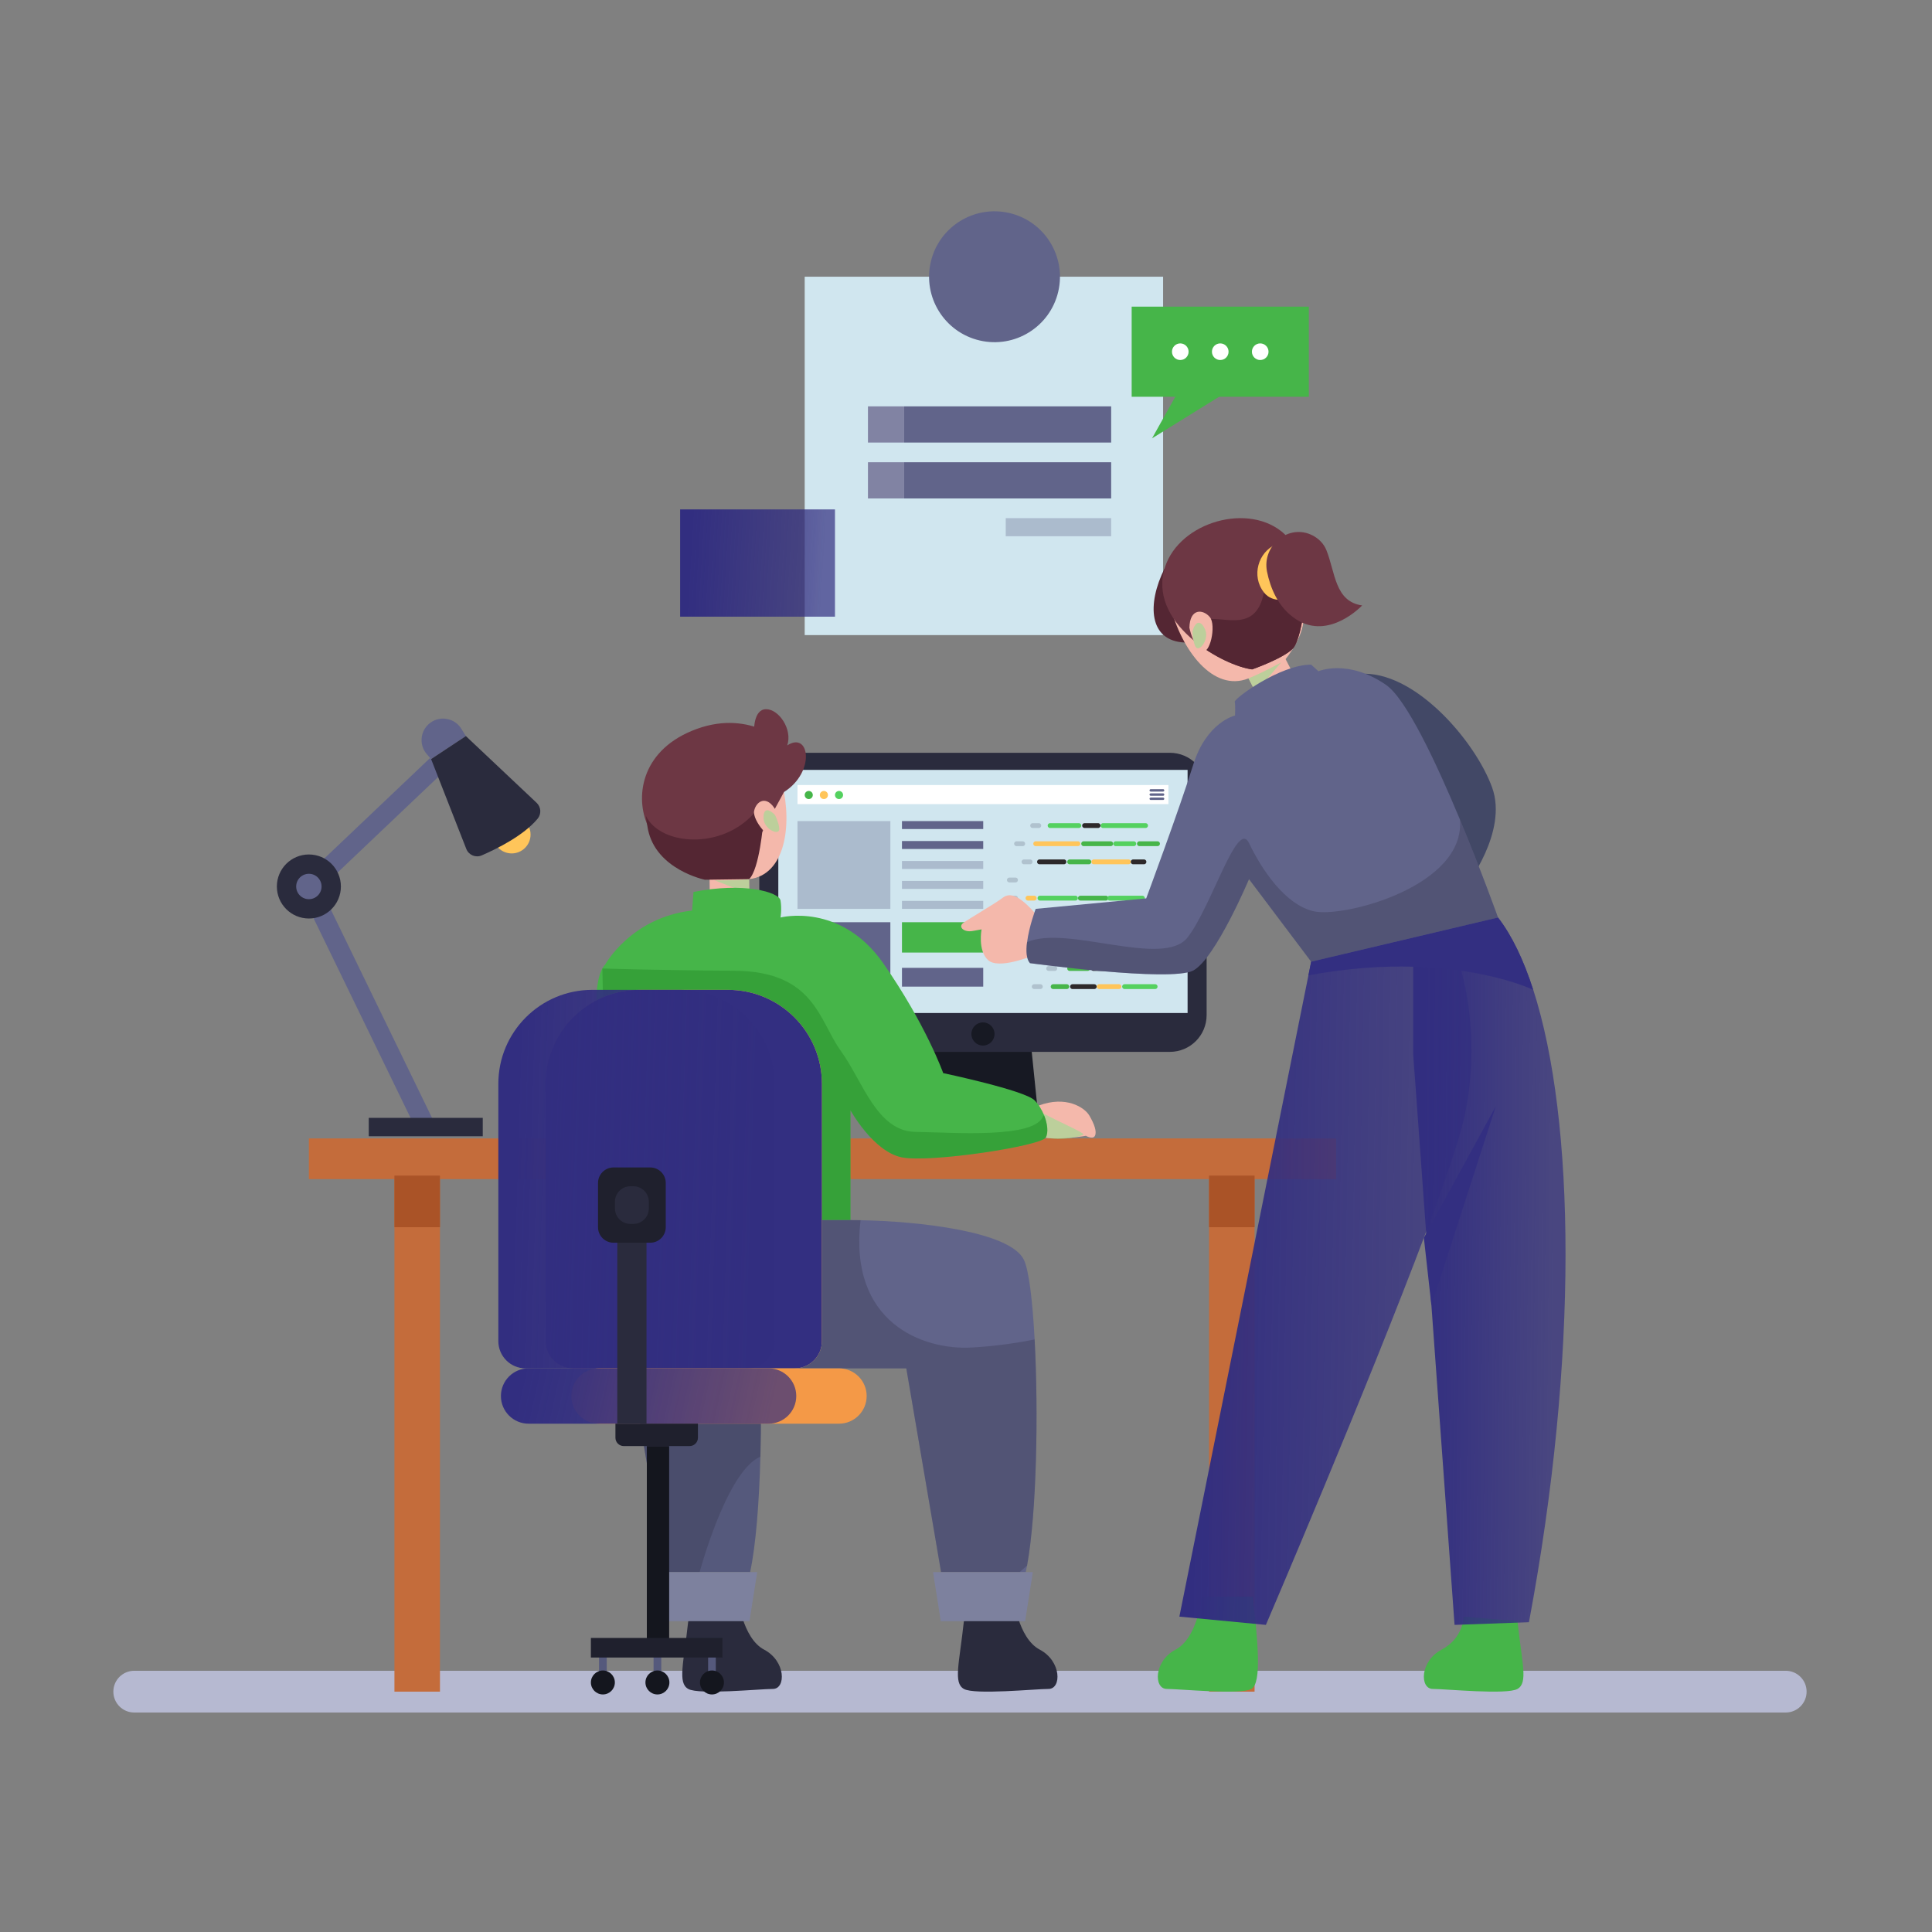 <svg width="400" height="400" viewBox="0 0 400 400" fill="none" xmlns="http://www.w3.org/2000/svg">
<rect x="0" y="0" width="400" height="400" fill="#808080" stroke="none"/>
<path d="M369.717 354.558H27.789C25.402 354.558 23.468 352.623 23.468 350.237C23.468 347.85 25.402 345.916 27.789 345.916H369.717C372.103 345.916 374.038 347.85 374.038 350.237C374.038 352.623 372.103 354.558 369.717 354.558Z" fill="#B6B9D1"/>
<path d="M276.628 235.7H63.95V244.122H276.628V235.7Z" fill="#C46C3B"/>
<path d="M91.09 243.398H81.665V350.237H91.09V243.398Z" fill="#C46C3B"/>
<path d="M259.746 243.398H250.321V350.237H259.746V243.398Z" fill="#C46C3B"/>
<path d="M91.09 243.398H81.665V254.08H91.09V243.398Z" fill="#AA5327"/>
<path d="M259.746 243.398H250.321V254.08H259.746V243.398Z" fill="#AA5327"/>
<path d="M215.025 231.655H191.882L193.43 216.471H213.477L215.025 231.655Z" fill="#171923"/>
<path d="M221.414 235.374H185.606C185.606 232.974 187.552 231.027 189.953 231.027H217.068C219.468 231.028 221.414 232.974 221.414 235.374Z" fill="#2A2B3D"/>
<path d="M242.206 217.778H164.814C160.61 217.778 157.202 214.37 157.202 210.167V163.469C157.202 159.265 160.61 155.858 164.814 155.858H242.206C246.41 155.858 249.818 159.266 249.818 163.469V210.167C249.818 214.37 246.41 217.778 242.206 217.778Z" fill="#2A2B3D"/>
<path d="M245.878 159.398H161.142V209.732H245.878V159.398Z" fill="#D0E6EF"/>
<path d="M205.906 214.075C205.906 215.398 204.834 216.471 203.51 216.471C202.187 216.471 201.115 215.398 201.115 214.075C201.115 212.752 202.187 211.679 203.51 211.679C204.834 211.679 205.906 212.752 205.906 214.075Z" fill="#171923"/>
<path d="M241.909 162.534H165.113V166.48H241.909V162.534Z" fill="white"/>
<path d="M168.283 164.598C168.283 165.062 167.907 165.438 167.443 165.438C166.979 165.438 166.603 165.062 166.603 164.598C166.603 164.134 166.979 163.758 167.443 163.758C167.907 163.758 168.283 164.134 168.283 164.598Z" fill="#46B549"/>
<path d="M171.418 164.598C171.418 165.062 171.042 165.438 170.578 165.438C170.114 165.438 169.738 165.062 169.738 164.598C169.738 164.134 170.114 163.758 170.578 163.758C171.042 163.758 171.418 164.134 171.418 164.598Z" fill="#FFC55A"/>
<path d="M174.552 164.598C174.552 165.062 174.176 165.438 173.712 165.438C173.248 165.438 172.872 165.062 172.872 164.598C172.872 164.134 173.248 163.758 173.712 163.758C174.176 163.758 174.552 164.134 174.552 164.598Z" fill="#54D15F"/>
<path d="M238.247 163.638H240.804" stroke="#61648A" stroke-width="0.5" stroke-miterlimit="10" stroke-linecap="round"/>
<path d="M238.247 164.506H240.804" stroke="#61648A" stroke-width="0.5" stroke-miterlimit="10" stroke-linecap="round"/>
<path d="M238.247 165.375H240.804" stroke="#61648A" stroke-width="0.5" stroke-miterlimit="10" stroke-linecap="round"/>
<path d="M217.411 170.927H223.363" stroke="#54D15F" stroke-miterlimit="10" stroke-linecap="round"/>
<path d="M224.551 170.927H227.341" stroke="#2D292A" stroke-miterlimit="10" stroke-linecap="round"/>
<path d="M228.371 170.927H237.177" stroke="#54D15F" stroke-miterlimit="10" stroke-linecap="round"/>
<path d="M214.434 174.682H223.172" stroke="#FFC55A" stroke-miterlimit="10" stroke-linecap="round"/>
<path d="M224.36 174.682H229.964" stroke="#46B549" stroke-miterlimit="10" stroke-linecap="round"/>
<path d="M230.994 174.682H234.736" stroke="#54D15F" stroke-miterlimit="10" stroke-linecap="round"/>
<path d="M235.906 174.682H239.649" stroke="#46B549" stroke-miterlimit="10" stroke-linecap="round"/>
<path d="M215.218 178.438H220.273" stroke="#2D292A" stroke-miterlimit="10" stroke-linecap="round"/>
<path d="M221.461 178.438H225.431" stroke="#46B549" stroke-miterlimit="10" stroke-linecap="round"/>
<path d="M226.461 178.438H233.647" stroke="#FFC55A" stroke-miterlimit="10" stroke-linecap="round"/>
<path d="M234.613 178.438H236.844" stroke="#2D292A" stroke-miterlimit="10" stroke-linecap="round"/>
<path d="M212.83 185.949H214.125" stroke="#FFC55A" stroke-miterlimit="10" stroke-linecap="round"/>
<path d="M215.313 185.949H222.658" stroke="#54D15F" stroke-miterlimit="10" stroke-linecap="round"/>
<path d="M223.687 185.949H228.969" stroke="#46B549" stroke-miterlimit="10" stroke-linecap="round"/>
<path d="M229.762 185.949H236.522" stroke="#54D15F" stroke-miterlimit="10" stroke-linecap="round"/>
<path d="M227.771 193.46H237.575" stroke="#FFC55A" stroke-miterlimit="10" stroke-linecap="round"/>
<path d="M215.218 189.705H220.273" stroke="#54D15F" stroke-miterlimit="10" stroke-linecap="round"/>
<path d="M221.461 189.705H224.161" stroke="#46B549" stroke-miterlimit="10" stroke-linecap="round"/>
<path d="M225.191 189.705H230.685" stroke="#2D292A" stroke-miterlimit="10" stroke-linecap="round"/>
<path d="M231.966 189.705H237.458" stroke="#46B549" stroke-miterlimit="10" stroke-linecap="round"/>
<path d="M215.458 193.46H219.313" stroke="#FFC55A" stroke-miterlimit="10" stroke-linecap="round"/>
<path d="M220.501 193.46H222.142" stroke="#2D292A" stroke-miterlimit="10" stroke-linecap="round"/>
<path d="M223.172 193.46H226.553" stroke="#54D15F" stroke-miterlimit="10" stroke-linecap="round"/>
<path d="M221.461 200.515H225.191" stroke="#46B549" stroke-miterlimit="10" stroke-linecap="round"/>
<path d="M226.379 200.515H230.685" stroke="#2D292A" stroke-miterlimit="10" stroke-linecap="round"/>
<path d="M231.714 200.515H238.6" stroke="#FFC55A" stroke-miterlimit="10" stroke-linecap="round"/>
<path d="M218.043 204.27H220.868" stroke="#46B549" stroke-miterlimit="10" stroke-linecap="round"/>
<path d="M222.056 204.27H226.553" stroke="#2D292A" stroke-miterlimit="10" stroke-linecap="round"/>
<path d="M227.582 204.27H231.665" stroke="#FFC55A" stroke-miterlimit="10" stroke-linecap="round"/>
<path d="M232.832 204.27H239.159" stroke="#54D15F" stroke-miterlimit="10" stroke-linecap="round"/>
<path opacity="0.21" d="M213.798 170.927H215.068" stroke="#383952" stroke-miterlimit="10" stroke-linecap="round"/>
<path opacity="0.21" d="M210.467 174.682H211.737" stroke="#383952" stroke-miterlimit="10" stroke-linecap="round"/>
<path opacity="0.21" d="M212.006 178.438H213.276" stroke="#383952" stroke-miterlimit="10" stroke-linecap="round"/>
<path opacity="0.21" d="M208.98 182.194H210.25" stroke="#383952" stroke-miterlimit="10" stroke-linecap="round"/>
<path opacity="0.21" d="M208.98 185.949H210.25" stroke="#383952" stroke-miterlimit="10" stroke-linecap="round"/>
<path opacity="0.21" d="M211.85 189.705H213.119" stroke="#383952" stroke-miterlimit="10" stroke-linecap="round"/>
<path opacity="0.21" d="M212.195 193.46H213.465" stroke="#383952" stroke-miterlimit="10" stroke-linecap="round"/>
<path opacity="0.21" d="M208.98 197.216H210.25" stroke="#383952" stroke-miterlimit="10" stroke-linecap="round"/>
<path opacity="0.21" d="M217.111 200.515H218.381" stroke="#383952" stroke-miterlimit="10" stroke-linecap="round"/>
<path opacity="0.21" d="M214.125 204.27H215.394" stroke="#383952" stroke-miterlimit="10" stroke-linecap="round"/>
<path opacity="0.33" d="M184.34 169.996H165.113V188.167H184.34V169.996Z" fill="#61648A"/>
<path d="M203.567 169.996H186.743V171.643H203.567V169.996Z" fill="#61648A"/>
<path d="M203.567 174.127H186.743V175.774H203.567V174.127Z" fill="#61648A"/>
<path opacity="0.33" d="M203.567 178.258H186.743V179.905H203.567V178.258Z" fill="#61648A"/>
<path opacity="0.33" d="M203.567 182.389H186.743V184.036H203.567V182.389Z" fill="#61648A"/>
<path opacity="0.33" d="M203.567 186.52H186.743V188.167H203.567V186.52Z" fill="#61648A"/>
<path d="M184.34 190.937H165.17V204.271H184.34V190.937Z" fill="#61648A"/>
<path d="M203.567 190.937H186.743V197.216H203.567V190.937Z" fill="#46B549"/>
<path d="M203.567 200.382H186.743V204.27H203.567V200.382Z" fill="#61648A"/>
<path d="M199.562 335.65C198.602 344.486 197.342 348.414 199.562 349.676C201.783 350.938 214.355 349.676 217.082 349.676C219.808 349.676 219.808 343.932 215.264 341.535C210.72 339.138 209.811 330.569 209.811 330.569L199.562 335.65Z" fill="#2A2B3D"/>
<path d="M142.492 335.65C141.531 344.486 140.271 348.414 142.492 349.676C144.713 350.938 157.285 349.676 160.011 349.676C162.738 349.676 162.738 343.932 158.194 341.535C153.65 339.138 152.741 330.569 152.741 330.569L142.492 335.65Z" fill="#2A2B3D"/>
<path d="M157.432 301.576C157.184 311.056 156.496 319.96 155.304 325.488H137.768L131.24 287.232L130.568 283.304C126.848 283.304 123.816 280.296 123.816 276.584V276.464C123.936 268.888 125.248 257.128 131.768 252.608C139.032 247.576 153.6 258.176 154.896 260.792C156.16 263.336 157.032 272.072 157.376 282.56C157.576 288.6 157.6 295.216 157.432 301.576Z" fill="#55597C"/>
<path opacity="0.36" d="M157.432 301.576C151.24 304.248 146.184 320.752 144.848 325.488H137.768L131.24 287.232C132.032 285.928 132.912 284.864 133.848 284.28C137.032 282.288 155.416 282.528 157.376 282.56C157.576 288.6 157.6 295.216 157.432 301.576Z" fill="#383952"/>
<path d="M215.053 228.898C220.642 226.79 224.534 229.241 225.543 230.97C226.552 232.7 227.129 234.286 226.696 235.15C226.264 236.015 224.822 235.15 224.822 235.15C224.822 235.15 219.922 236.063 216.174 235.535C212.426 235.006 215.053 228.898 215.053 228.898Z" fill="#F4B8AB"/>
<path opacity="0.53" d="M215.998 230.522C219.031 232.154 224.33 234.458 224.305 234.85C224.279 235.242 219.554 236.318 216.544 235.48C213.534 234.642 215.998 230.522 215.998 230.522Z" fill="#8BE38E"/>
<path d="M161.954 162.307C164.071 170.977 162.53 181.199 155.098 182.017L155.129 185.067C155.151 187.327 153.338 189.177 151.078 189.199C148.818 189.222 146.968 187.408 146.945 185.148L146.915 182.098C146.915 182.098 140.938 179.627 139.71 175.919C138.483 172.211 139.705 175.324 139.705 175.324L139.025 160.153L162.124 159.923L161.954 162.307Z" fill="#F4B8AB"/>
<path opacity="0.53" d="M155.099 182.018C151.806 182.346 147.983 182.264 147.983 182.264L155.129 185.068L155.099 182.018Z" fill="#8BE38E"/>
<path d="M162.314 163.985C168.874 159.844 167.633 151.3 162.984 154.33C162.984 154.33 155.654 146.791 144.294 150.904C132.935 155.018 131.509 164.53 133.907 170.453C136.306 176.375 151.022 179.456 151.022 179.456L157.825 172.243L162.314 163.985Z" fill="#6D3744"/>
<path d="M162.985 154.33C164.12 151.028 161.269 146.83 158.615 146.83C155.961 146.83 156.108 151.388 156.108 151.388L160.64 157.386L162.985 154.33Z" fill="#6D3744"/>
<path d="M158.086 169.642C158.01 170.671 157.225 179.981 155.098 182.015L145.942 182.14C145.942 182.14 135.836 180.082 134.146 171.684C133.95 170.7 133.814 169.79 133.736 168.946C136.719 175.014 149.322 176.035 156.122 168.376C156.122 168.376 156.982 168.911 158.086 169.642Z" fill="#542633"/>
<path d="M160.651 167.825C158.746 164.431 156.559 165.884 156.138 167.87C155.718 169.855 159.728 174.638 160.702 172.933C161.676 171.227 160.651 167.825 160.651 167.825Z" fill="#F4B8AB"/>
<path opacity="0.53" d="M160.462 168.742C158.776 167.008 157.964 167.735 158.094 169.554C158.223 171.372 160.43 172.654 161.135 172.126C161.839 171.598 160.462 168.742 160.462 168.742Z" fill="#8BE38E"/>
<path d="M216.544 235.48C215.656 237.248 192.616 240.792 186.712 239.616C180.8 238.432 176.08 229.864 176.08 229.864V252.608H131.768C131.768 252.608 127.464 231.704 125.064 217.728C124.08 211.976 123.408 207.4 123.496 205.936C123.672 202.984 124.256 201.36 124.712 200.52V200.512C125.024 199.936 125.272 199.736 125.272 199.736C125.272 199.736 130.584 189.992 143.288 188.512L143.584 184.672C153.92 182.608 161.304 184.672 161.6 186.448C161.896 188.216 161.6 189.96 161.6 189.96C161.6 189.96 174.008 186.736 182.872 199.44C191.728 212.144 195.28 222.176 195.28 222.176C195.28 222.176 212.112 225.728 214.184 227.8C215.032 228.648 215.736 229.8 216.2 230.976C216.872 232.672 217.064 234.432 216.544 235.48Z" fill="#46B549"/>
<path opacity="0.38" d="M216.544 235.48C215.656 237.248 192.616 240.792 186.712 239.616C180.8 238.432 176.08 229.864 176.08 229.864V252.608H131.768C131.768 252.608 127.464 231.704 125.064 217.728L124.712 200.52V200.512C124.712 200.512 135.528 200.872 152.096 200.984C168.664 201.096 169.568 211.352 174.072 217.552C178.584 223.752 181.512 234.232 189.52 234.344C197.52 234.456 214.312 235.808 216 231.024L216.2 230.976C216.872 232.672 217.064 234.432 216.544 235.48Z" fill="#1F8322"/>
<path d="M212.64 324.144C212.552 324.608 212.464 325.056 212.368 325.488H194.84L187.64 283.304H156.112L147.16 272.016L131.768 252.608H176.08C176.752 252.608 177.448 252.616 178.168 252.632C190.248 252.848 209.064 254.952 211.968 260.792C213.008 262.896 213.784 269.248 214.208 277.32C215.016 292.328 214.64 313.304 212.64 324.144Z" fill="#61648A"/>
<path opacity="0.36" d="M212.64 324.144L211.104 325.488H194.84L187.64 283.304H156.112L147.16 272.016L147.984 259.08L153.992 252.608H176.08C176.752 252.608 177.448 252.616 178.168 252.632C175.672 273.968 191.184 279.536 201.112 278.992C206.384 278.704 210.992 277.968 214.208 277.32C215.016 292.328 214.64 313.304 212.64 324.144Z" fill="#383952"/>
<path d="M212.24 335.65H194.781L193.181 325.488H213.84L212.24 335.65Z" fill="#7D819E"/>
<path d="M155.171 335.65H137.711L136.111 325.488H156.771L155.171 335.65Z" fill="#7D819E"/>
<path d="M125.613 341.962H124.024V347.933H125.613V341.962Z" fill="#55597C"/>
<path d="M136.906 341.962H135.317V347.933H136.906V341.962Z" fill="#55597C"/>
<path d="M148.198 341.962H146.609V347.933H148.198V341.962Z" fill="#55597C"/>
<path d="M164.529 283.305H118.6C115.487 283.305 112.963 280.781 112.963 277.667V224.387C112.963 213.646 121.671 204.938 132.412 204.938H150.717C161.459 204.938 170.166 213.646 170.166 224.387V277.667C170.166 280.781 167.643 283.305 164.529 283.305Z" fill="#FFC55A"/>
<path d="M164.529 283.305H118.6C115.487 283.305 112.963 280.781 112.963 277.667V224.387C112.963 213.646 121.671 204.938 132.412 204.938H150.717C161.459 204.938 170.166 213.646 170.166 224.387V277.667C170.166 280.781 167.643 283.305 164.529 283.305Z" fill="#332F81"/>
<path d="M154.741 283.305H108.812C105.698 283.305 103.175 280.781 103.175 277.667V224.387C103.175 213.646 111.882 204.938 122.624 204.938H140.929C151.67 204.938 160.378 213.646 160.378 224.387V277.667C160.378 280.781 157.854 283.305 154.741 283.305Z" fill="url(#paint0_linear_6828_6540)"/>
<path d="M173.706 294.758H124.013C120.85 294.758 118.286 292.194 118.286 289.031C118.286 285.868 120.85 283.304 124.013 283.304H173.706C176.869 283.304 179.433 285.868 179.433 289.031C179.433 292.194 176.869 294.758 173.706 294.758Z" fill="#F49947"/>
<path d="M159.13 294.758H109.438C106.274 294.758 103.71 292.194 103.71 289.031C103.71 285.868 106.274 283.304 109.438 283.304H159.13C162.294 283.304 164.858 285.868 164.858 289.031C164.857 292.194 162.293 294.758 159.13 294.758Z" fill="url(#paint1_linear_6828_6540)"/>
<path d="M138.541 299.395H133.921V340.146H138.541V299.395Z" fill="#14161E"/>
<path d="M142.767 299.395H129.149C128.192 299.395 127.417 298.619 127.417 297.663V294.759H144.5V297.663C144.5 298.62 143.724 299.395 142.767 299.395Z" fill="#1F202D"/>
<path d="M149.578 339.121H122.338V343.174H149.578V339.121Z" fill="#1F202D"/>
<path d="M133.85 250.084H127.801V294.758H133.85V250.084Z" fill="#2A2B3D"/>
<path d="M134.622 241.707H127.03C125.254 241.707 123.814 243.146 123.814 244.922V254.078C123.814 255.854 125.254 257.293 127.03 257.293H134.622C136.397 257.293 137.837 255.854 137.837 254.078V244.922C137.837 243.147 136.397 241.707 134.622 241.707Z" fill="#1F202D"/>
<path d="M131.121 245.598H130.53C128.755 245.598 127.315 247.038 127.315 248.814V250.187C127.315 251.963 128.754 253.402 130.53 253.402H131.121C132.896 253.402 134.336 251.963 134.336 250.187V248.814C134.336 247.038 132.896 245.598 131.121 245.598Z" fill="#2A2B3D"/>
<path d="M127.299 348.337C127.299 349.706 126.189 350.817 124.819 350.817C123.45 350.817 122.339 349.706 122.339 348.337C122.339 346.967 123.45 345.857 124.819 345.857C126.189 345.857 127.299 346.966 127.299 348.337Z" fill="#14161E"/>
<path d="M138.591 348.337C138.591 349.706 137.481 350.817 136.111 350.817C134.742 350.817 133.631 349.706 133.631 348.337C133.631 346.967 134.742 345.857 136.111 345.857C137.481 345.857 138.591 346.966 138.591 348.337Z" fill="#14161E"/>
<path d="M149.884 348.337C149.884 349.706 148.774 350.817 147.404 350.817C146.034 350.817 144.924 349.706 144.924 348.337C144.924 346.967 146.034 345.857 147.404 345.857C148.774 345.857 149.884 346.966 149.884 348.337Z" fill="#14161E"/>
<path d="M88.147 233.345L63.95 183.538L90.411 158.396" stroke="#61648A" stroke-width="4" stroke-miterlimit="10"/>
<path d="M68.578 183.538C68.578 186.094 66.506 188.167 63.95 188.167C61.393 188.167 59.321 186.095 59.321 183.538C59.321 180.982 61.393 178.91 63.95 178.91C66.506 178.91 68.578 180.982 68.578 183.538Z" fill="#61648A" stroke="#2A2B3D" stroke-width="4" stroke-miterlimit="10"/>
<path d="M89.198 149.567C91.289 148.122 94.162 148.718 95.507 150.874L96.456 152.398L89.254 157.161L88.374 156.151C86.63 154.15 87.015 151.077 89.198 149.567Z" fill="#61648A"/>
<path d="M109.848 172.786C109.848 174.944 108.099 176.692 105.942 176.692C103.786 176.692 102.037 174.943 102.037 172.786C102.037 170.63 103.786 168.881 105.942 168.881C108.099 168.881 109.848 170.63 109.848 172.786Z" fill="#FFC55A"/>
<path d="M89.254 157.161L96.544 175.765C97.041 177.033 98.485 177.642 99.734 177.1C102.866 175.742 108.409 172.997 111.308 169.508C112.121 168.53 112.029 167.087 111.104 166.215L96.455 152.398L89.254 157.161Z" fill="#2A2B3D"/>
<path d="M99.95 231.441H76.344V235.249H99.95V231.441Z" fill="#2A2B3D"/>
<path d="M240.805 57.289H166.604V131.49H240.805V57.289Z" fill="#D0E6EF"/>
<path d="M219.096 60.388C220.803 53.102 216.28 45.813 208.995 44.106C201.71 42.399 194.42 46.921 192.714 54.206C191.007 61.492 195.529 68.781 202.814 70.488C210.099 72.195 217.389 67.673 219.096 60.388Z" fill="#61648A"/>
<path d="M230.054 84.132H187.195V91.626H230.054V84.132Z" fill="#61648A"/>
<path d="M187.195 84.132H179.702V91.626H187.195V84.132Z" fill="#8183A3"/>
<path d="M230.054 95.704H187.195V103.198H230.054V95.704Z" fill="#61648A"/>
<path opacity="0.33" d="M230.054 107.276H208.226V111.022H230.054V107.276Z" fill="#61648A"/>
<path d="M187.195 95.704H179.702V103.198H187.195V95.704Z" fill="#8183A3"/>
<path d="M270.979 63.488H234.3V82.146H270.979V63.488Z" fill="#46B549"/>
<path d="M244.747 79.606L238.521 90.75L254.908 80.59L244.747 79.606Z" fill="#46B549"/>
<path d="M246.085 72.818C246.085 73.768 245.315 74.538 244.364 74.538C243.414 74.538 242.643 73.768 242.643 72.818C242.643 71.867 243.414 71.097 244.364 71.097C245.315 71.097 246.085 71.867 246.085 72.818Z" fill="white"/>
<path d="M254.361 72.818C254.361 73.768 253.591 74.538 252.64 74.538C251.69 74.538 250.919 73.768 250.919 72.818C250.919 71.867 251.69 71.097 252.64 71.097C253.591 71.097 254.361 71.867 254.361 72.818Z" fill="white"/>
<path d="M260.915 74.538C261.866 74.538 262.636 73.768 262.636 72.818C262.636 71.867 261.866 71.097 260.915 71.097C259.965 71.097 259.195 71.867 259.195 72.818C259.195 73.768 259.965 74.538 260.915 74.538Z" fill="white"/>
<path d="M172.872 105.468H140.815V127.676H172.872V105.468Z" fill="url(#paint2_linear_6828_6540)"/>
<path d="M259.393 330.569C260.353 339.405 261.315 348.414 259.094 349.676C256.873 350.938 244.301 349.676 241.575 349.676C238.849 349.676 238.849 343.932 243.393 341.535C247.937 339.138 248.845 330.569 248.845 330.569H259.393Z" fill="#46B549"/>
<path d="M314.176 335.65C315.137 344.486 316.397 348.414 314.176 349.676C311.955 350.938 299.383 349.676 296.657 349.676C293.93 349.676 293.93 343.932 298.474 341.535C303.018 339.138 303.041 334.706 303.041 334.706L314.176 335.65Z" fill="#46B549"/>
<path d="M241.124 117.675C237.41 125.121 237.863 132.713 245.285 133.026C252.707 133.338 241.124 117.675 241.124 117.675Z" fill="#542633"/>
<path d="M242.294 125.461C244.626 134.606 251.142 143.383 258.487 140.454L259.974 143.317C261.076 145.438 263.689 146.264 265.809 145.162C267.93 144.06 268.757 141.447 267.654 139.326L266.167 136.464C266.167 136.464 270.519 131.189 269.823 127.118C269.126 123.046 269.533 126.559 269.533 126.559L262.63 112.058L240.952 123.321L242.294 125.461Z" fill="#F4B8AB"/>
<path opacity="0.53" d="M258.487 140.454C261.724 139.126 265.252 137.15 265.252 137.15L259.974 143.318L258.487 140.454Z" fill="#8BE38E"/>
<path d="M270.04 124.64C269.8 129.256 268.616 133.256 267.728 134.224C265.808 136.296 259.24 138.592 259.24 138.592C256.248 138.192 251.224 136.016 247.152 132.608C242.832 129 239.584 124.016 240.952 118.296C243.28 108.576 257.592 103.952 265.256 109.976C269.352 113.2 270.32 119.328 270.04 124.64Z" fill="#6D3744"/>
<path d="M270.04 124.64C269.8 129.256 268.616 133.256 267.728 134.224C265.808 136.296 259.24 138.592 259.24 138.592C256.248 138.192 251.224 136.016 247.152 132.608C247.272 131.128 247.68 129.72 248.648 128.856C251.488 126.304 259.808 132.288 261.688 122.656L263.44 122.056C263.44 122.056 267.264 123.544 270.04 124.64Z" fill="#542633"/>
<path d="M246.252 129.964C246.345 125.85 249.108 126.119 250.487 127.764C251.866 129.408 250.499 135.866 248.742 134.758C246.986 133.649 246.252 129.964 246.252 129.964Z" fill="#F4B8AB"/>
<path opacity="0.53" d="M246.885 130.726C247.597 128.27 248.716 128.546 249.498 130.307C250.281 132.07 248.858 134.362 247.938 134.219C247.017 134.076 246.885 130.726 246.885 130.726Z" fill="#8BE38E"/>
<path d="M264.109 112.747C260.558 114.292 258.98 119.208 261.69 122.658C263.578 125.062 266.934 123.961 266.934 123.961L264.109 112.747Z" fill="#FFC55A"/>
<path d="M262.326 118.371C261.217 112.926 266.853 108.304 271.783 110.869C273.054 111.53 274.085 112.573 274.624 113.921C276.473 118.542 276.357 124.538 282.017 125.352C282.017 125.352 275.201 132.636 268.385 128.246C264.567 125.787 262.982 121.589 262.326 118.371Z" fill="#6D3744"/>
<path d="M282.677 139.487C293.69 139.68 305.574 153.787 308.927 163.038C312.279 172.287 303.442 183.538 303.442 183.538L282.677 139.487Z" fill="#424866"/>
<path d="M215.998 191.127C211.254 185.053 209.08 184.718 207.573 185.89C206.067 187.061 200.379 190.342 199.375 191.127C198.371 191.913 199.542 193.084 201.383 192.75C203.224 192.415 203.224 192.415 203.224 192.415C203.224 192.415 202.387 196.766 204.562 198.773C206.737 200.781 213.597 197.936 213.597 197.936L215.998 191.127Z" fill="#F4B8AB"/>
<path d="M303.136 231.44C302.072 236.16 299.12 244.736 295.256 255.04C283.152 287.296 262.088 336.416 262.088 336.416L244.176 334.704L270.896 201.936L271.464 199.104C271.464 199.104 283.336 181.576 292.584 185.536C294.432 186.328 296.144 187.856 297.648 189.96C299.672 192.76 301.344 196.568 302.544 200.976C304.952 209.8 305.48 221.04 303.136 231.44Z" fill="url(#paint3_linear_6828_6540)"/>
<path d="M316.552 335.864L301.152 336.416L295.256 255.04L292.584 218.208V189.96H310.144C312.976 193.616 315.424 198.672 317.44 204.936C317.448 204.936 317.448 204.936 317.448 204.936C326.112 231.8 326.896 280.768 316.552 335.864Z" fill="url(#paint4_linear_6828_6540)"/>
<path d="M294.796 256.265L309.685 229.04L296.358 270.276L294.796 256.265Z" fill="#332F81"/>
<path d="M317.44 204.936C317.2 204.816 311.952 202.336 302.544 200.976C299.624 200.552 296.288 200.24 292.584 200.144C286.376 199.968 279.104 200.408 270.896 201.936L271.464 199.104C271.464 199.104 283.336 181.576 292.584 185.536C294.432 186.328 296.144 187.856 297.648 189.96H310.144C312.976 193.616 315.424 198.672 317.44 204.936Z" fill="#332F81"/>
<path d="M310.144 189.96L271.464 199.104L258.592 182.016C258.592 182.016 251.64 198.496 247.024 200.936C242.408 203.368 213.24 199.408 213.24 199.408C212.48 198.544 212.408 196.872 212.64 195.072H212.648C213.048 191.824 214.432 188.168 214.432 188.168L237.312 186C237.312 186 244.24 167.344 247.024 158.392C249.808 149.448 255.696 148.144 255.696 148.144C255.696 148.144 255.808 145.936 255.64 145.304C255.464 144.664 264.992 137.608 271.464 137.608L272.968 138.976C272.968 138.976 279.064 136.328 286.984 141.816C291.152 144.696 297.336 157.84 302.264 169.672V169.68C306.712 180.36 310.144 189.96 310.144 189.96Z" fill="#61648A"/>
<path opacity="0.36" d="M310.144 189.96L271.464 199.104L258.592 182.016C258.592 182.016 251.64 198.496 247.024 200.936C242.408 203.368 213.24 199.408 213.24 199.408C212.48 198.544 212.408 196.872 212.64 195.072H212.648C220.736 191.384 240.872 200.528 245.88 194.08C250.888 187.624 256.176 169.44 258.6 174.552C261.016 179.656 265.976 187.376 272.104 188.696C278.224 190.016 303.432 183.536 302.264 169.68C306.712 180.36 310.144 189.96 310.144 189.96Z" fill="#383952"/>
<defs>
<linearGradient id="paint0_linear_6828_6540" x1="107.602" y1="217.673" x2="157.346" y2="219.165" gradientUnits="userSpaceOnUse">
<stop stop-color="#322E80"/>
<stop offset="1" stop-color="#322E80" stop-opacity="0.7"/>
</linearGradient>
<linearGradient id="paint1_linear_6828_6540" x1="108.442" y1="285.165" x2="159.222" y2="296.301" gradientUnits="userSpaceOnUse">
<stop stop-color="#322E80"/>
<stop offset="1" stop-color="#322E80" stop-opacity="0.7"/>
</linearGradient>
<linearGradient id="paint2_linear_6828_6540" x1="143.296" y1="109.077" x2="171.1" y2="110.726" gradientUnits="userSpaceOnUse">
<stop stop-color="#322E80"/>
<stop offset="1" stop-color="#322E80" stop-opacity="0.7"/>
</linearGradient>
<linearGradient id="paint3_linear_6828_6540" x1="248.855" y1="209.566" x2="301.474" y2="210.429" gradientUnits="userSpaceOnUse">
<stop stop-color="#322E80"/>
<stop offset="1" stop-color="#322E80" stop-opacity="0.7"/>
</linearGradient>
<linearGradient id="paint4_linear_6828_6540" x1="295.025" y1="213.759" x2="322.479" y2="214.002" gradientUnits="userSpaceOnUse">
<stop stop-color="#322E80"/>
<stop offset="1" stop-color="#322E80" stop-opacity="0.7"/>
</linearGradient>
</defs>
</svg>
